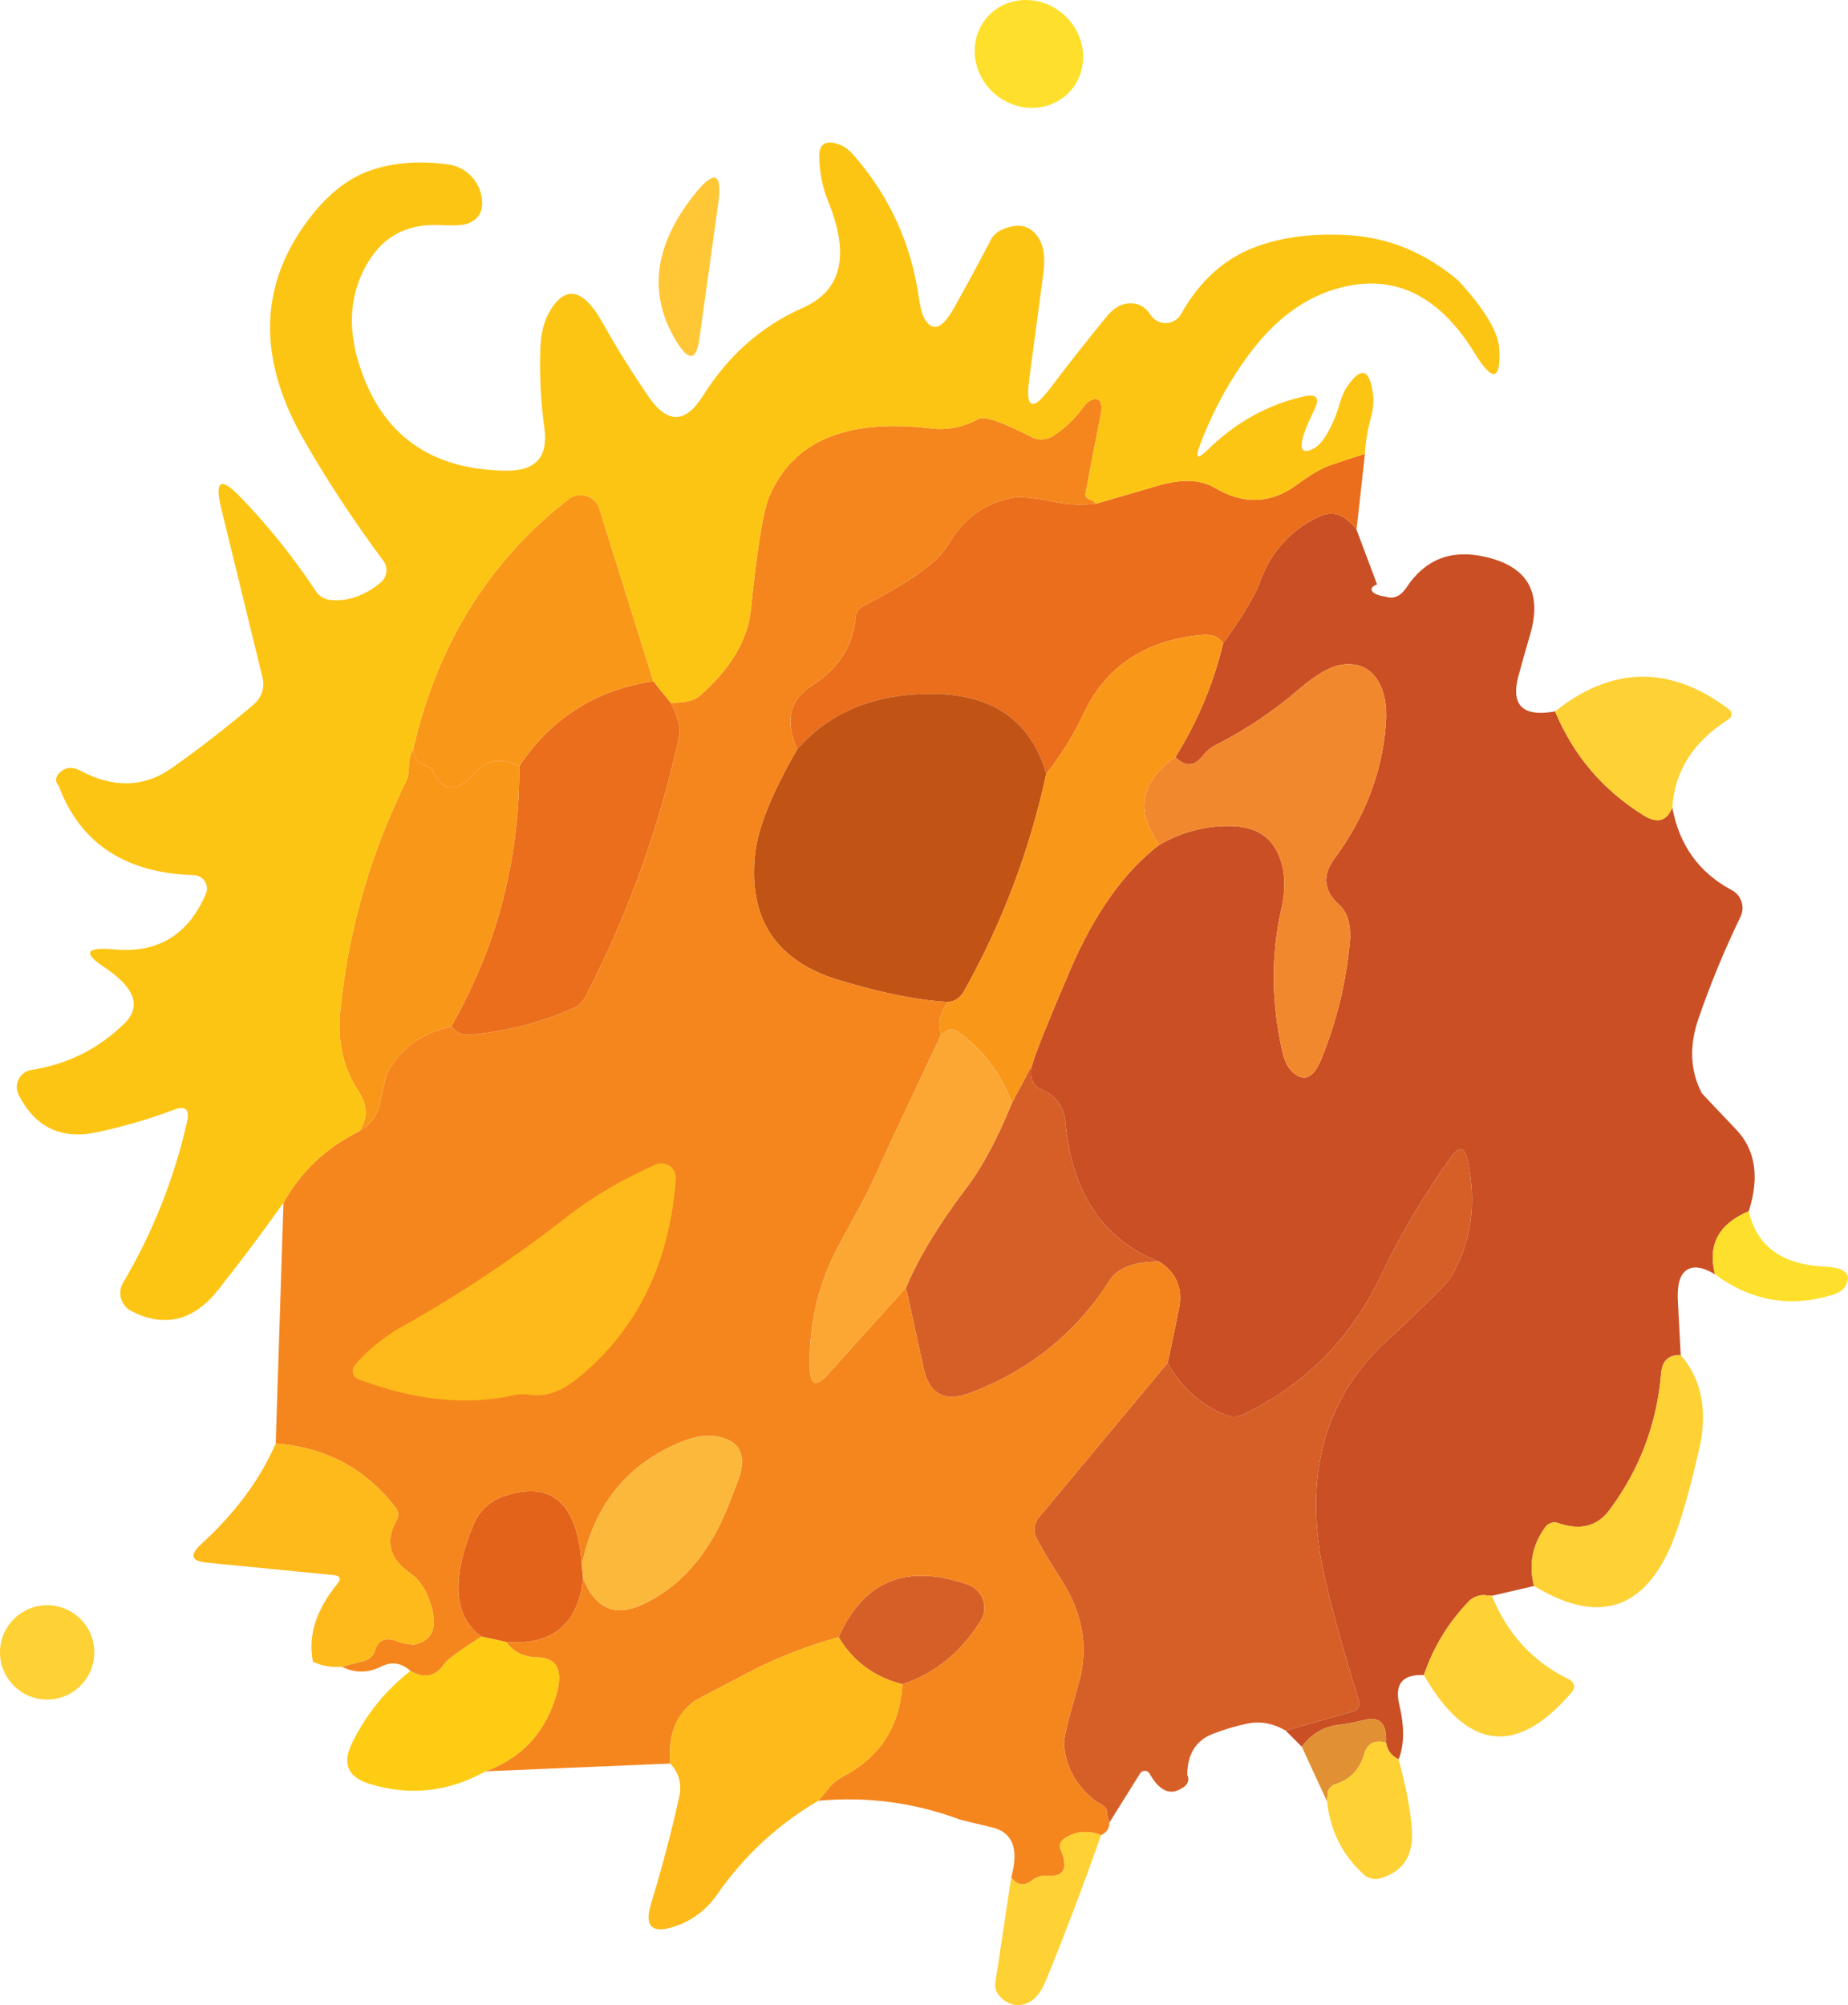 <?xml version="1.0" encoding="UTF-8" standalone="no"?><!-- Generator: Gravit.io --><svg xmlns="http://www.w3.org/2000/svg" xmlns:xlink="http://www.w3.org/1999/xlink" style="isolation:isolate" viewBox="721.233 580.895 109.721 119.033" width="109.721pt" height="119.033pt"><defs><clipPath id="_clipPath_SZ01j7oWxmHzu7MzGABCmpD3rz9XyRsY"><rect x="721.233" y="580.895" width="109.721" height="119.033"/></clipPath></defs><g clip-path="url(#_clipPath_SZ01j7oWxmHzu7MzGABCmpD3rz9XyRsY)"><rect x="721.233" y="580.895" width="109.721" height="119.033" style="fill:rgb(6,6,6)" fill-opacity="0"/><g><path d=" M 801.773 612.337 L 802.993 615.587 C 802.707 615.69 802.597 615.847 802.705 615.998 C 802.812 616.149 803.12 616.271 803.513 616.317 Q 804.223 616.547 804.743 615.767 Q 806.393 613.267 809.393 613.947 Q 813.163 614.787 812.093 618.527 Q 811.733 619.747 811.393 620.997 Q 810.673 623.647 813.563 623.127 Q 815.203 627.057 818.833 629.307 Q 820.023 630.047 820.523 628.837 Q 821.143 632.187 824.053 633.737 C 824.622 634.038 824.852 634.736 824.573 635.317 Q 823.143 638.267 822.083 641.347 Q 821.233 643.787 822.273 645.787 Q 822.283 645.817 824.313 647.947 Q 826.033 649.757 825.063 652.797 Q 822.373 653.937 823.063 656.547 Q 821.673 655.707 821.093 656.587 Q 820.803 657.057 820.853 658.127 Q 820.933 659.727 821.023 661.337 Q 819.953 661.307 819.863 662.397 Q 819.483 666.937 816.783 670.547 Q 815.703 671.997 813.733 671.307 C 813.462 671.217 813.163 671.31 812.993 671.537 Q 811.823 673.127 812.313 675.047 L 809.813 675.627 L 809.313 675.587 C 808.981 675.595 808.67 675.723 808.463 675.937 Q 806.623 677.827 805.773 680.337 Q 803.873 680.247 804.313 682.087 Q 804.783 684.067 804.273 685.337 Q 803.633 685.027 803.523 684.337 Q 803.623 682.637 802.213 683.007 Q 801.433 683.207 800.733 683.287 Q 799.373 683.447 798.523 684.587 L 797.563 683.627 L 801.593 682.487 C 801.723 682.445 801.831 682.355 801.891 682.237 C 801.951 682.118 801.959 681.981 801.913 681.857 Q 799.923 675.387 799.563 672.837 Q 798.493 665.217 803.493 660.567 Q 807.033 657.277 807.323 656.797 Q 809.193 653.737 808.383 649.817 Q 808.123 648.557 807.373 649.597 Q 804.953 652.987 803.253 656.557 Q 800.573 662.217 795.023 664.877 C 794.731 665.004 794.398 665.022 794.093 664.927 Q 791.803 664.047 790.563 661.797 Q 790.913 660.187 791.233 658.567 Q 791.583 656.757 790.063 655.797 Q 785.043 653.837 784.483 647.437 C 784.41 646.614 783.88 645.903 783.113 645.597 Q 782.243 645.247 782.523 644.087 Q 782.803 643.077 784.753 638.527 Q 786.923 633.447 790.063 631.047 Q 792.143 629.867 794.383 629.937 Q 796.293 629.997 797.023 631.387 Q 797.773 632.807 797.313 634.837 Q 796.373 638.977 797.383 643.377 Q 797.583 644.237 798.053 644.607 Q 799.033 645.397 799.693 643.747 Q 801.043 640.427 801.373 636.847 Q 801.513 635.297 800.733 634.597 Q 799.363 633.357 800.463 631.867 Q 803.143 628.237 803.503 624.027 Q 803.633 622.597 803.243 621.687 Q 802.573 620.157 800.963 620.347 Q 799.933 620.457 798.373 621.797 Q 796.063 623.787 793.313 625.177 Q 792.973 625.357 792.593 625.817 Q 791.883 626.707 791.023 625.837 Q 792.993 622.687 793.853 619.087 Q 795.593 616.677 796.003 615.527 Q 796.963 612.827 799.453 611.607 Q 800.153 611.257 800.703 611.467 Q 801.323 611.697 801.773 612.337 Z " fill="rgb(202,79,36)"/><path d=" M 790.063 631.047 Q 787.893 628.017 791.023 625.837 Q 791.883 626.707 792.593 625.817 Q 792.973 625.357 793.313 625.177 Q 796.063 623.787 798.373 621.797 Q 799.933 620.457 800.963 620.347 Q 802.573 620.157 803.243 621.687 Q 803.633 622.597 803.503 624.027 Q 803.143 628.237 800.463 631.867 Q 799.363 633.357 800.733 634.597 Q 801.513 635.297 801.373 636.847 Q 801.043 640.427 799.693 643.747 Q 799.033 645.397 798.053 644.607 Q 797.583 644.237 797.383 643.377 Q 796.373 638.977 797.313 634.837 Q 797.773 632.807 797.023 631.387 Q 796.293 629.997 794.383 629.937 Q 792.143 629.867 790.063 631.047 Z " fill="rgb(242,136,45)"/><path d=" M 802.273 607.837 L 801.773 612.337 Q 801.323 611.697 800.703 611.467 Q 800.153 611.257 799.453 611.607 Q 796.963 612.827 796.003 615.527 Q 795.593 616.677 793.853 619.087 Q 793.503 618.497 792.563 618.587 Q 787.543 619.067 785.573 623.247 Q 784.663 625.177 783.353 626.837 Q 781.993 622.107 776.563 622.087 Q 771.453 622.067 768.563 625.377 Q 767.473 622.857 769.373 621.647 Q 771.793 620.117 772.033 617.597 C 772.037 617.29 772.22 617.009 772.513 616.857 Q 776.663 614.727 777.503 613.277 Q 778.853 610.927 781.313 610.457 Q 782.003 610.317 783.763 610.677 Q 785.013 610.937 786.313 610.797 L 789.983 609.727 Q 792.093 609.107 793.363 609.857 Q 795.933 611.387 798.283 609.637 Q 799.433 608.787 800.173 608.527 Q 801.213 608.167 802.273 607.837 Z " fill="rgb(234,110,28)"/><path d=" M 760.023 621.337 L 761.063 622.627 Q 761.703 623.927 761.563 624.587 Q 759.793 632.707 755.983 640.077 C 755.834 640.368 755.591 640.601 755.293 640.737 Q 752.353 642.047 749.123 642.317 Q 748.773 642.347 748.523 642.217 Q 748.243 642.077 748.023 641.837 Q 752.103 634.687 752.063 626.377 Q 754.923 622.097 760.023 621.337 Z " fill="rgb(234,110,28)"/><path d=" M 783.353 626.837 Q 781.873 633.667 778.463 639.747 Q 778.163 640.287 777.563 640.377 Q 774.903 640.247 771.063 639.087 Q 765.443 637.387 766.063 631.587 Q 766.313 629.267 768.563 625.377 Q 771.453 622.067 776.563 622.087 Q 781.993 622.107 783.353 626.837 Z " fill="rgb(193,84,21)"/><path d=" M 755.773 673.837 L 755.853 674.587 Q 755.423 678.657 751.313 678.377 L 749.813 678.047 Q 747.343 676.247 749.353 671.387 C 749.677 670.605 750.322 670.001 751.123 669.727 Q 755.413 668.247 755.773 673.837 Z " fill="rgb(227,99,27)"/><path d=" M 782.523 644.087 Q 782.243 645.247 783.113 645.597 C 783.88 645.903 784.41 646.614 784.483 647.437 Q 785.043 653.837 790.063 655.797 Q 787.843 655.777 787.123 656.897 Q 784.143 661.567 778.853 663.577 Q 776.583 664.447 776.073 662.127 L 775.023 657.337 Q 776.133 654.687 778.623 651.397 Q 780.003 649.587 781.313 646.377 L 782.523 644.087 Z " fill="rgb(214,95,40)"/><path d=" M 797.563 683.627 Q 796.453 682.987 795.333 683.207 Q 794.363 683.397 793.263 683.817 Q 791.733 684.397 791.723 686.267 C 791.887 686.565 791.739 686.896 791.363 687.077 Q 790.333 687.707 789.463 686.147 C 789.402 686.065 789.301 686.018 789.195 686.02 C 789.089 686.022 788.991 686.073 788.933 686.157 L 787.103 689.087 L 786.953 688.607 C 787.039 688.328 786.807 688.047 786.343 687.867 Q 784.553 686.497 784.403 684.427 Q 784.373 683.947 785.263 680.877 Q 786.193 677.687 784.233 674.657 Q 783.343 673.287 782.813 672.287 C 782.55 671.842 782.614 671.287 782.973 670.907 L 790.563 661.797 Q 791.803 664.047 794.093 664.927 C 794.398 665.022 794.731 665.004 795.023 664.877 Q 800.573 662.217 803.253 656.557 Q 804.953 652.987 807.373 649.597 Q 808.123 648.557 808.383 649.817 Q 809.193 653.737 807.323 656.797 Q 807.033 657.277 803.493 660.567 Q 798.493 665.217 799.563 672.837 Q 799.923 675.387 801.913 681.857 C 801.959 681.981 801.951 682.118 801.891 682.237 C 801.831 682.355 801.723 682.445 801.593 682.487 L 797.563 683.627 Z " fill="rgb(214,95,40)"/><path d=" M 774.813 680.877 Q 772.323 680.247 771.023 678.087 Q 773.243 673.047 778.703 674.967 C 779.119 675.113 779.446 675.44 779.594 675.855 C 779.741 676.271 779.693 676.731 779.463 677.107 Q 777.713 679.917 774.813 680.877 Z " fill="rgb(214,95,40)"/><path d=" M 749.813 678.047 L 751.313 678.377 Q 751.913 679.247 753.123 679.277 Q 755.193 679.317 754.003 682.277 Q 752.893 685.027 750.063 686.047 Q 746.743 687.897 743.153 686.787 Q 741.263 686.197 742.113 684.417 Q 743.353 681.847 745.603 680.087 Q 746.843 680.807 747.623 679.647 Q 747.873 679.287 749.813 678.047 Z " fill="rgb(254,204,19)"/><path d=" M 786.313 610.797 Q 785.013 610.937 783.763 610.677 Q 782.003 610.317 781.313 610.457 Q 778.853 610.927 777.503 613.277 Q 776.663 614.727 772.513 616.857 C 772.22 617.009 772.037 617.29 772.033 617.597 Q 771.793 620.117 769.373 621.647 Q 767.473 622.857 768.563 625.377 Q 766.313 629.267 766.063 631.587 Q 765.443 637.387 771.063 639.087 Q 774.903 640.247 777.563 640.377 Q 776.803 641.197 777.103 642.337 Q 774.913 646.957 772.773 651.607 Q 772.733 651.697 771.033 654.837 Q 769.223 658.167 769.313 662.107 Q 769.343 663.637 770.373 662.497 L 775.023 657.337 L 776.073 662.127 Q 776.583 664.447 778.853 663.577 Q 784.143 661.567 787.123 656.897 Q 787.843 655.777 790.063 655.797 Q 791.583 656.757 791.233 658.567 Q 790.913 660.187 790.563 661.797 L 782.973 670.907 C 782.614 671.287 782.55 671.842 782.813 672.287 Q 783.343 673.287 784.233 674.657 Q 786.193 677.687 785.263 680.877 Q 784.373 683.947 784.403 684.427 Q 784.553 686.497 786.343 687.867 C 786.807 688.047 787.039 688.328 786.953 688.607 L 787.103 689.087 Q 787.103 689.617 786.603 689.837 Q 785.423 689.377 784.453 690.027 C 784.161 690.194 784.073 690.527 784.253 690.787 Q 784.863 692.407 783.363 692.237 C 783.053 692.231 782.753 692.328 782.523 692.507 Q 781.813 693.077 781.273 692.337 Q 781.983 689.797 780.103 689.367 Q 778.353 688.957 778.213 688.907 Q 774.153 687.397 769.813 687.797 Q 770.163 687.407 770.493 686.987 Q 770.803 686.607 771.283 686.357 Q 774.573 684.637 774.813 680.877 Q 777.713 679.917 779.463 677.107 C 779.693 676.731 779.741 676.271 779.594 675.855 C 779.446 675.44 779.119 675.113 778.703 674.967 Q 773.243 673.047 771.023 678.087 Q 768.213 678.857 765.643 680.197 Q 762.523 681.827 762.443 681.887 Q 760.813 683.117 761.023 685.587 L 750.063 686.047 Q 752.893 685.027 754.003 682.277 Q 755.193 679.317 753.123 679.277 Q 751.913 679.247 751.313 678.377 Q 755.423 678.657 755.853 674.587 Q 756.923 677.277 759.373 676.147 Q 762.743 674.597 764.453 670.337 Q 765.083 668.747 765.193 668.347 Q 765.623 666.647 764.063 666.227 Q 762.993 665.937 761.613 666.517 Q 756.823 668.527 755.773 673.837 Q 755.413 668.247 751.123 669.727 C 750.322 670.001 749.677 670.605 749.353 671.387 Q 747.343 676.247 749.813 678.047 Q 747.873 679.287 747.623 679.647 Q 746.843 680.807 745.603 680.087 Q 744.793 679.357 743.843 679.837 Q 742.683 680.417 741.523 679.837 L 742.873 679.487 C 743.163 679.407 743.393 679.188 743.483 678.907 Q 743.813 677.887 744.873 678.347 C 745.134 678.445 745.463 678.508 745.813 678.527 Q 747.683 678.137 746.593 675.567 C 746.371 675.031 746 674.57 745.523 674.237 Q 743.783 673.007 744.743 671.207 C 744.935 670.947 744.919 670.61 744.703 670.367 Q 742.043 666.927 737.603 666.587 L 738.063 652.297 Q 739.613 649.517 742.563 648.047 Q 743.543 647.477 743.763 646.497 Q 744.153 644.757 744.163 644.727 Q 745.303 642.427 748.023 641.837 Q 748.243 642.077 748.523 642.217 Q 748.773 642.347 749.123 642.317 Q 752.353 642.047 755.293 640.737 C 755.591 640.601 755.834 640.368 755.983 640.077 Q 759.793 632.707 761.563 624.587 Q 761.703 623.927 761.063 622.627 L 761.803 622.577 C 762.148 622.532 762.462 622.423 762.703 622.267 Q 765.533 619.817 765.813 617.087 Q 766.373 611.627 766.903 610.377 Q 769.003 605.417 776.523 606.327 C 777.496 606.444 778.482 606.244 779.333 605.757 Q 779.823 605.477 782.473 606.837 C 782.879 607.047 783.367 607.024 783.753 606.777 Q 784.803 606.097 785.533 605.087 Q 785.813 604.707 786.103 604.617 Q 786.803 604.427 786.573 605.587 Q 786.113 607.867 785.693 610.157 C 785.635 610.335 785.773 610.517 786.003 610.567 Q 786.183 610.637 786.313 610.797 Z " fill="rgb(245,134,30)"/><path d=" M 737.603 666.587 Q 742.043 666.927 744.703 670.367 C 744.919 670.61 744.935 670.947 744.743 671.207 Q 743.783 673.007 745.523 674.237 C 746 674.57 746.371 675.031 746.593 675.567 Q 747.683 678.137 745.813 678.527 C 745.463 678.508 745.134 678.445 744.873 678.347 Q 743.813 677.887 743.483 678.907 C 743.393 679.188 743.163 679.407 742.873 679.487 L 741.523 679.837 Q 740.633 679.917 739.813 679.547 Q 739.353 677.257 741.263 674.917 Q 741.643 674.457 741.023 674.397 L 733.493 673.657 Q 732.123 673.527 733.193 672.547 Q 736.213 669.787 737.603 666.587 Z " fill="rgb(253,186,26)"/><path d=" M 771.023 678.087 Q 772.323 680.247 774.813 680.877 Q 774.573 684.637 771.283 686.357 Q 770.803 686.607 770.493 686.987 Q 770.163 687.407 769.813 687.797 Q 766.203 689.917 763.813 693.357 Q 762.843 694.747 761.263 695.267 Q 759.283 695.927 759.883 693.927 Q 760.923 690.487 761.553 687.587 Q 761.813 686.397 761.023 685.587 Q 760.813 683.117 762.443 681.887 Q 762.523 681.827 765.643 680.197 Q 768.213 678.857 771.023 678.087 Z " fill="rgb(253,186,26)"/><path d=" M 760.023 621.337 Q 754.923 622.097 752.063 626.377 Q 750.463 625.567 749.333 626.857 Q 747.953 628.447 746.983 626.837 C 747.035 626.616 746.769 626.399 746.283 626.267 Q 745.813 626.017 745.773 625.337 Q 747.933 615.957 755.093 610.447 C 755.4 610.266 755.781 610.232 756.12 610.357 C 756.459 610.481 756.716 610.748 756.813 611.077 L 760.023 621.337 Z " fill="rgb(249,151,25)"/><path d=" M 793.853 619.087 Q 792.993 622.687 791.023 625.837 Q 787.893 628.017 790.063 631.047 Q 786.923 633.447 784.753 638.527 Q 782.803 643.077 782.523 644.087 L 781.313 646.377 Q 780.333 643.707 778.073 642.117 C 777.877 641.99 777.616 641.982 777.413 642.097 L 777.103 642.337 Q 776.803 641.197 777.563 640.377 Q 778.163 640.287 778.463 639.747 Q 781.873 633.667 783.353 626.837 Q 784.663 625.177 785.573 623.247 Q 787.543 619.067 792.563 618.587 Q 793.503 618.497 793.853 619.087 Z " fill="rgb(249,151,25)"/><path d=" M 745.773 625.337 Q 745.813 626.017 746.283 626.267 C 746.769 626.399 747.035 626.616 746.983 626.837 Q 747.953 628.447 749.333 626.857 Q 750.463 625.567 752.063 626.377 Q 752.103 634.687 748.023 641.837 Q 745.303 642.427 744.163 644.727 Q 744.153 644.757 743.763 646.497 Q 743.543 647.477 742.563 648.047 Q 743.343 646.907 742.503 645.647 Q 741.153 643.647 741.443 640.827 Q 742.173 633.687 745.343 627.277 Q 745.513 626.937 745.513 626.347 Q 745.513 625.817 745.773 625.337 Z " fill="rgb(249,151,25)"/><path d=" M 803.523 684.337 Q 802.493 684.087 802.233 685.017 Q 801.843 686.367 800.593 686.787 C 800.277 686.869 800.063 687.103 800.063 687.367 L 800.023 687.837 L 798.523 684.587 Q 799.373 683.447 800.733 683.287 Q 801.433 683.207 802.213 683.007 Q 803.623 682.637 803.523 684.337 Z " fill="rgb(225,145,51)"/><path d=" M 781.313 646.377 Q 780.003 649.587 778.623 651.397 Q 776.133 654.687 775.023 657.337 L 770.373 662.497 Q 769.343 663.637 769.313 662.107 Q 769.223 658.167 771.033 654.837 Q 772.733 651.697 772.773 651.607 Q 774.913 646.957 777.103 642.337 L 777.413 642.097 C 777.616 641.982 777.877 641.99 778.073 642.117 Q 780.333 643.707 781.313 646.377 Z " fill="rgb(252,167,52)"/><path d=" M 807.813 597.547 Q 810.183 600.117 810.253 601.647 Q 810.373 604.437 808.793 601.867 Q 805.523 596.537 800.483 598.067 Q 797.683 598.917 795.523 601.757 Q 793.633 604.237 792.463 607.357 Q 792.043 608.467 792.893 607.637 Q 795.423 605.147 798.663 604.427 Q 799.783 604.177 799.273 605.207 Q 797.953 607.897 798.923 607.647 Q 799.503 607.507 799.963 606.747 Q 800.453 605.927 800.723 605.017 Q 800.943 604.247 801.203 603.867 Q 802.483 601.967 802.763 604.397 Q 802.823 604.967 802.613 605.737 Q 802.333 606.767 802.273 607.837 Q 801.213 608.167 800.173 608.527 Q 799.433 608.787 798.283 609.637 Q 795.933 611.387 793.363 609.857 Q 792.093 609.107 789.983 609.727 L 786.313 610.797 Q 786.183 610.637 786.003 610.567 C 785.773 610.517 785.635 610.335 785.693 610.157 Q 786.113 607.867 786.573 605.587 Q 786.803 604.427 786.103 604.617 Q 785.813 604.707 785.533 605.087 Q 784.803 606.097 783.753 606.777 C 783.367 607.024 782.879 607.047 782.473 606.837 Q 779.823 605.477 779.333 605.757 C 778.482 606.244 777.496 606.444 776.523 606.327 Q 769.003 605.417 766.903 610.377 Q 766.373 611.627 765.813 617.087 Q 765.533 619.817 762.703 622.267 C 762.462 622.423 762.148 622.532 761.803 622.577 L 761.063 622.627 L 760.023 621.337 L 756.813 611.077 C 756.716 610.748 756.459 610.481 756.12 610.357 C 755.781 610.232 755.4 610.266 755.093 610.447 Q 747.933 615.957 745.773 625.337 Q 745.513 625.817 745.513 626.347 Q 745.513 626.937 745.343 627.277 Q 742.173 633.687 741.443 640.827 Q 741.153 643.647 742.503 645.647 Q 743.343 646.907 742.563 648.047 Q 739.613 649.517 738.063 652.297 Q 736.193 654.927 734.193 657.457 Q 732.003 660.227 729.053 658.737 C 728.747 658.586 728.519 658.316 728.424 657.991 C 728.329 657.666 728.376 657.316 728.553 657.027 Q 731.203 652.527 732.343 647.467 Q 732.583 646.377 731.543 646.777 Q 729.493 647.567 727.013 648.107 Q 723.823 648.797 722.343 645.897 C 722.191 645.601 722.191 645.249 722.344 644.953 C 722.497 644.658 722.783 644.454 723.113 644.407 Q 726.323 643.907 728.623 641.647 Q 730.173 640.127 727.373 638.277 Q 725.503 637.027 728.043 637.257 Q 731.883 637.607 733.453 633.967 C 733.559 633.723 733.538 633.443 733.395 633.218 C 733.253 632.993 733.008 632.854 732.743 632.847 Q 726.633 632.667 724.723 627.557 C 724.469 627.283 724.529 626.912 724.863 626.697 Q 725.323 626.287 726.003 626.647 Q 728.983 628.237 731.483 626.457 Q 734.013 624.657 736.293 622.717 C 736.768 622.319 736.97 621.69 736.813 621.097 L 734.353 611.017 Q 733.773 608.607 735.493 610.387 Q 737.993 612.977 739.983 615.987 C 740.138 616.242 740.416 616.428 740.743 616.497 Q 742.343 616.707 743.833 615.477 C 744.223 615.159 744.293 614.59 743.993 614.187 Q 741.343 610.627 739.243 606.957 Q 735.053 599.607 739.743 593.677 Q 741.333 591.667 743.243 591.007 Q 745.293 590.307 747.843 590.657 C 748.845 590.793 749.645 591.561 749.823 592.557 Q 750.063 593.847 748.873 594.207 Q 748.553 594.307 747.233 594.257 Q 744.513 594.157 743.123 596.397 Q 741.473 599.077 742.553 602.517 Q 744.513 608.777 751.323 608.837 Q 753.913 608.857 753.553 606.297 Q 753.233 603.987 753.313 601.627 Q 753.353 600.207 753.913 599.307 Q 755.323 597.027 757.033 600.097 Q 758.233 602.247 759.753 604.457 Q 761.413 606.877 762.973 604.387 Q 765.243 600.777 768.883 599.177 Q 772.353 597.657 770.413 592.877 Q 769.883 591.567 769.873 590.167 Q 769.873 589.097 770.963 589.437 Q 771.453 589.587 771.883 590.067 Q 775.113 593.747 775.793 598.607 Q 775.923 599.497 776.153 599.867 Q 776.853 600.997 777.863 599.197 Q 778.973 597.217 780.023 595.207 C 780.144 594.927 780.385 594.69 780.703 594.537 Q 782.243 593.847 782.963 595.137 Q 783.343 595.837 783.183 597.097 Q 782.753 600.317 782.343 603.387 Q 781.983 606.077 783.613 603.907 Q 785.223 601.777 786.913 599.717 Q 787.473 599.027 788.073 598.927 Q 789.013 598.767 789.553 599.597 C 789.753 599.907 790.101 600.089 790.47 600.076 C 790.838 600.064 791.174 599.859 791.353 599.537 Q 793.013 596.597 795.743 595.567 Q 798.123 594.667 801.313 594.857 Q 804.893 595.077 807.813 597.547 Z " fill="rgb(253,197,19)"/><path d=" M 825.063 652.797 Q 825.763 655.907 829.563 656.087 Q 831.363 656.177 830.833 657.177 C 830.709 657.434 830.436 657.641 830.083 657.747 Q 826.283 658.937 823.063 656.547 Q 822.373 653.937 825.063 652.797 Z " fill="rgb(254,224,44)"/><path d=" M 755.853 674.587 L 755.773 673.837 Q 756.823 668.527 761.613 666.517 Q 762.993 665.937 764.063 666.227 Q 765.623 666.647 765.193 668.347 Q 765.083 668.747 764.453 670.337 Q 762.743 674.597 759.373 676.147 Q 756.923 677.277 755.853 674.587 Z " fill="rgb(251,184,59)"/><path d=" M 820.523 628.837 Q 820.023 630.047 818.833 629.307 Q 815.203 627.057 813.563 623.127 Q 818.663 619.067 823.893 623.007 C 823.987 623.075 824.041 623.186 824.037 623.302 C 824.033 623.418 823.971 623.525 823.873 623.587 Q 820.723 625.577 820.523 628.837 Z " fill="rgb(254,209,52)"/><path d=" M 821.023 661.337 Q 822.893 663.527 822.123 666.897 Q 821.093 671.437 820.163 673.257 Q 817.613 678.267 812.313 675.047 Q 811.823 673.127 812.993 671.537 C 813.163 671.31 813.462 671.217 813.733 671.307 Q 815.703 671.997 816.783 670.547 Q 819.483 666.937 819.863 662.397 Q 819.953 661.307 821.023 661.337 Z " fill="rgb(254,209,52)"/><path d=" M 809.813 675.627 Q 811.183 679.047 814.423 680.607 C 814.556 680.669 814.652 680.788 814.681 680.93 C 814.711 681.071 814.67 681.218 814.573 681.327 Q 809.663 687.087 805.773 680.337 Q 806.623 677.827 808.463 675.937 C 808.67 675.723 808.981 675.595 809.313 675.587 L 809.813 675.627 Z " fill="rgb(254,209,52)"/><path d=" M 803.523 684.337 Q 803.633 685.027 804.273 685.337 Q 804.963 687.877 805.063 689.587 Q 805.193 691.847 803.123 692.417 C 802.805 692.485 802.472 692.403 802.233 692.197 Q 800.323 690.507 800.023 687.837 L 800.063 687.367 C 800.063 687.103 800.277 686.869 800.593 686.787 Q 801.843 686.367 802.233 685.017 Q 802.493 684.087 803.523 684.337 Z " fill="rgb(254,209,52)"/><path d=" M 786.603 689.837 Q 785.083 694.177 783.343 698.437 Q 782.913 699.497 782.273 699.787 Q 781.403 700.187 780.643 699.457 C 780.398 699.233 780.281 698.903 780.333 698.577 L 781.273 692.337 Q 781.813 693.077 782.523 692.507 C 782.753 692.328 783.053 692.231 783.363 692.237 Q 784.863 692.407 784.253 690.787 C 784.073 690.527 784.161 690.194 784.453 690.027 Q 785.423 689.377 786.603 689.837 Z " fill="rgb(254,209,52)"/><path d=" M 742.513 662.777 C 742.354 662.716 742.234 662.582 742.191 662.418 C 742.147 662.254 742.185 662.078 742.293 661.947 Q 743.413 660.597 745.163 659.617 Q 750.253 656.757 754.863 653.147 Q 757.183 651.337 760.163 650.027 C 760.438 649.908 760.757 649.941 761.002 650.113 C 761.247 650.285 761.384 650.57 761.363 650.867 Q 760.813 658.367 755.623 662.647 Q 754.123 663.887 752.803 663.707 Q 752.203 663.617 751.823 663.707 Q 747.563 664.677 742.513 662.777 Z " fill="rgb(253,186,26)"/><path d=" M 779.87 581.889 C 781.023 580.609 783.057 580.559 784.41 581.778 C 785.764 582.997 785.927 585.025 784.775 586.305 C 783.623 587.585 781.589 587.634 780.235 586.415 C 778.882 585.197 778.718 583.168 779.87 581.889 Z " fill="rgb(254,224,44)"/><path d=" M 762.413 592.497 Q 764.283 590.127 763.863 593.077 L 762.753 601.037 Q 762.493 602.877 761.473 601.287 Q 758.803 597.087 762.413 592.497 Z " fill="rgb(255,199,54)"/><circle vector-effect="non-scaling-stroke" cx="724.033" cy="678.987" r="2.8" fill="rgb(254,209,52)"/></g></g></svg>
